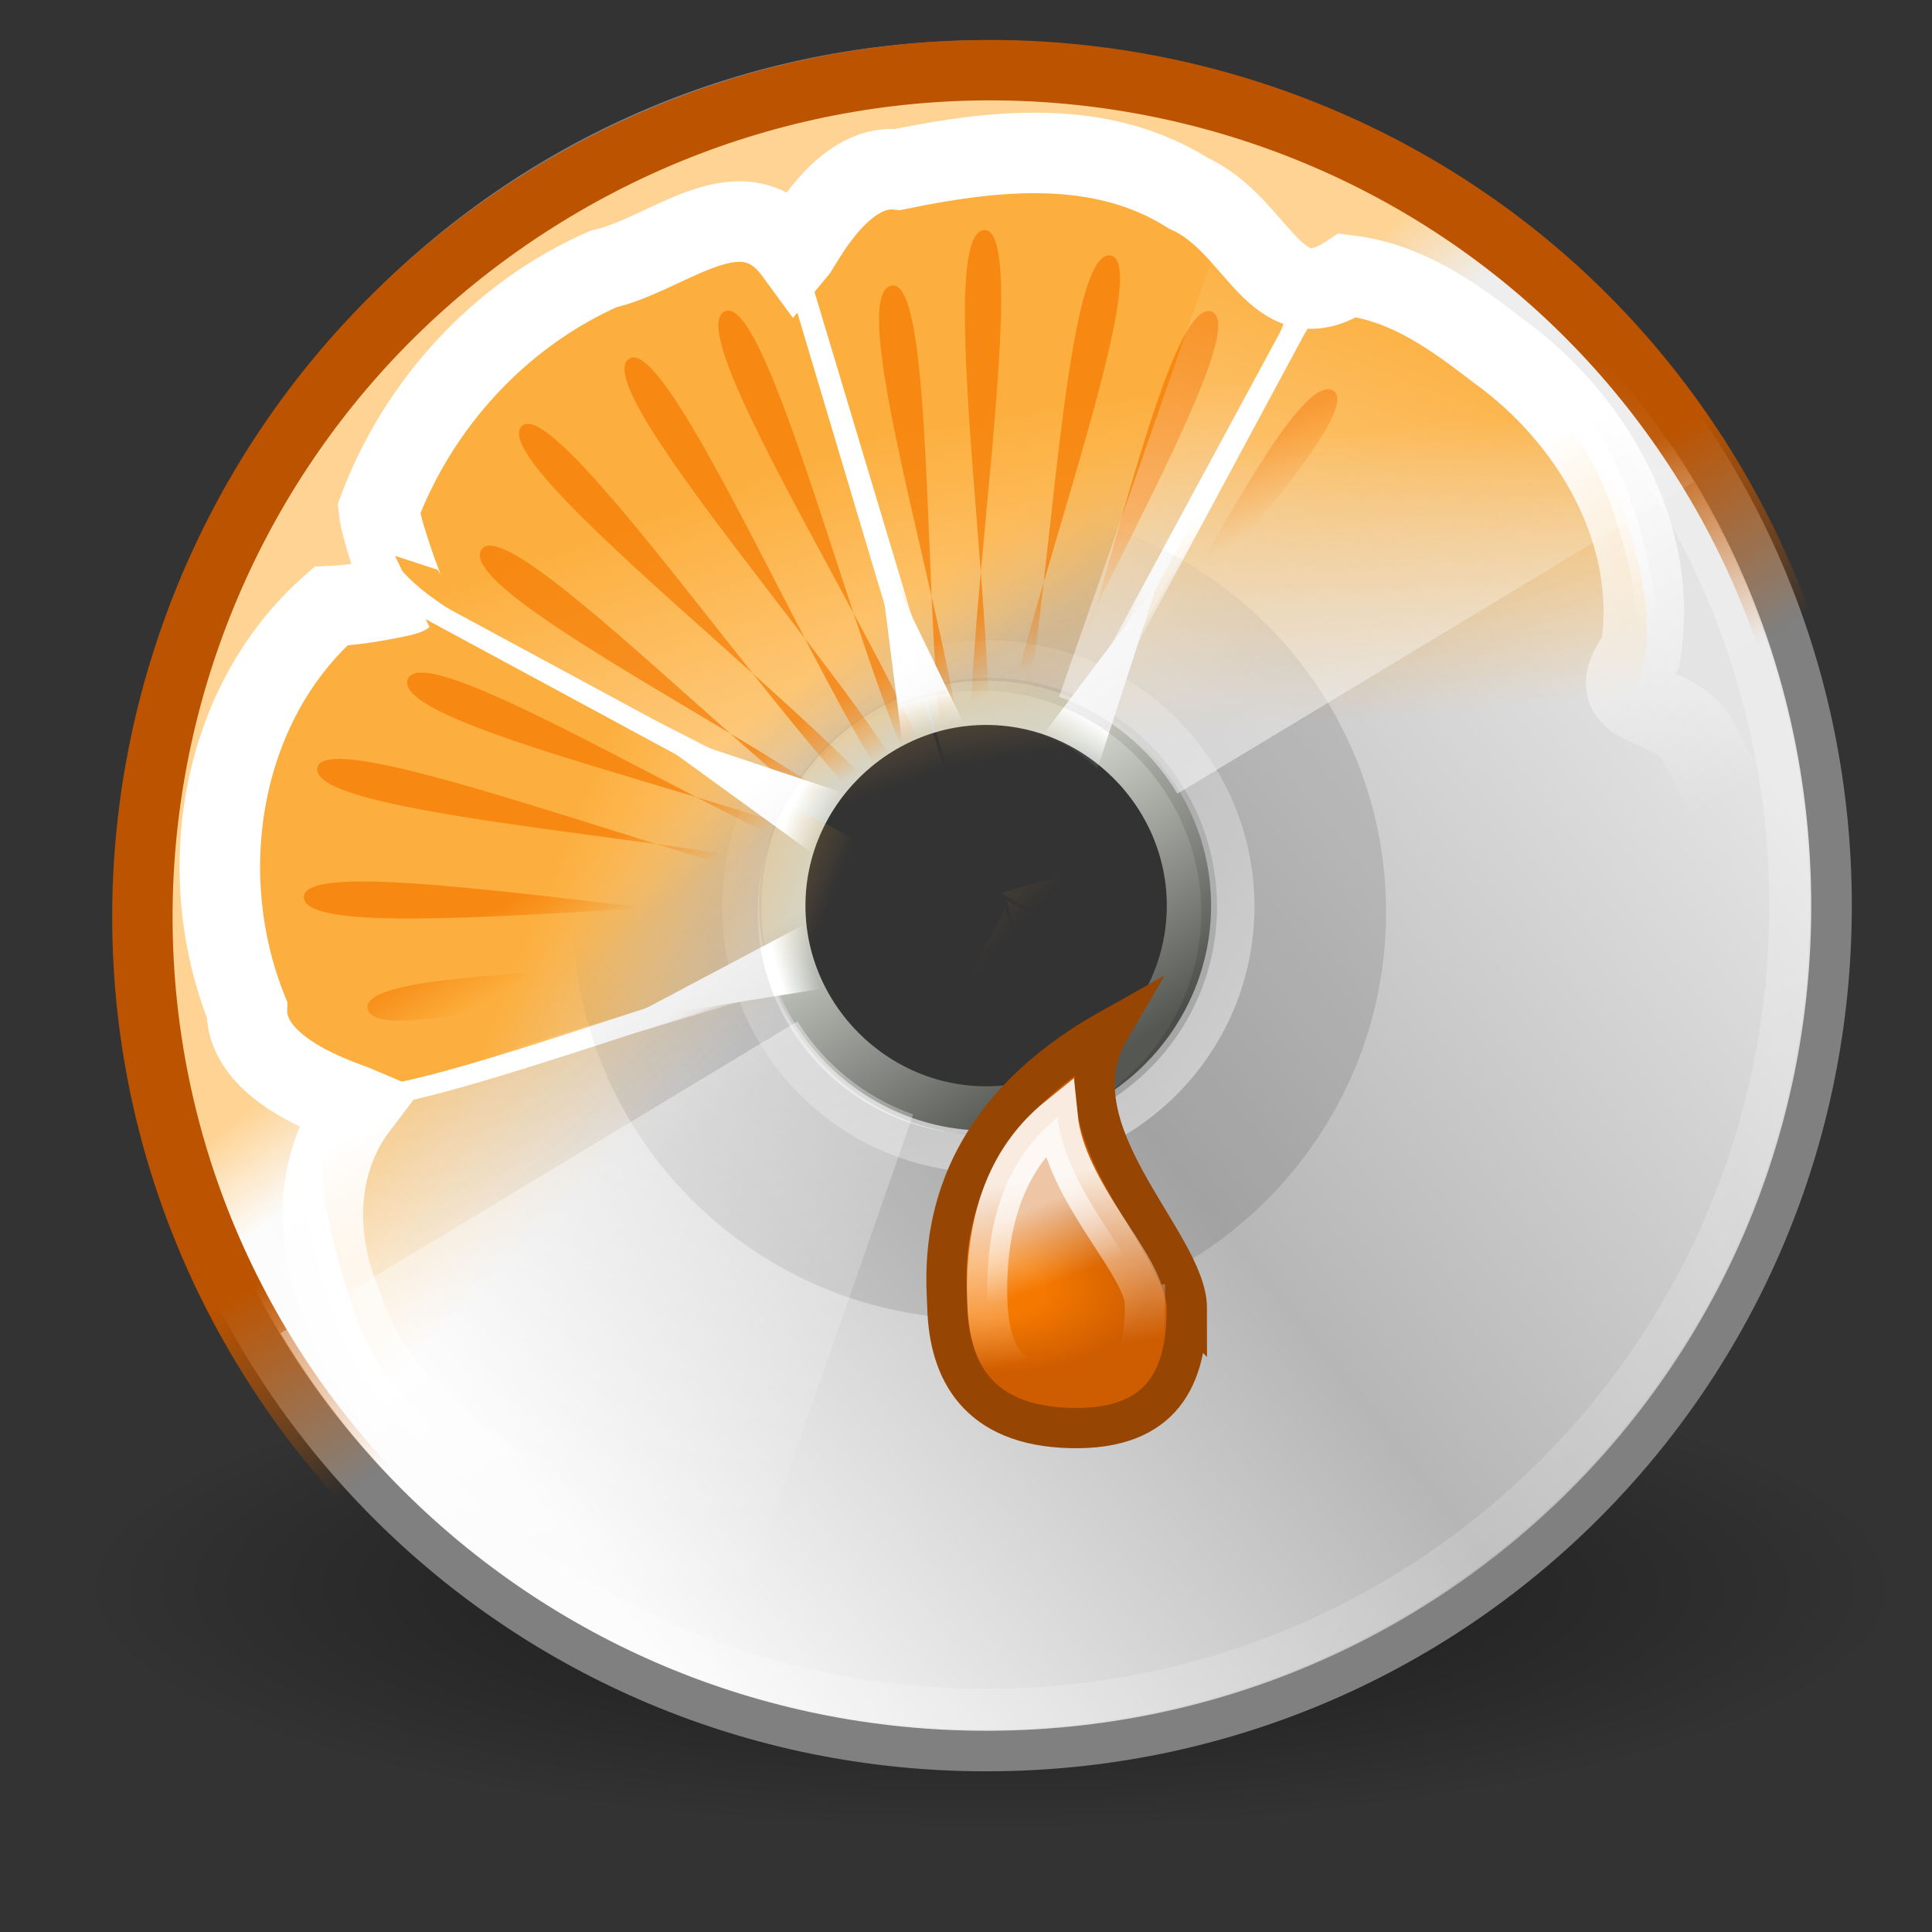 <?xml version="1.0" encoding="UTF-8" standalone="no"?>
<!-- Created with Inkscape (http://www.inkscape.org/) -->

<svg
   xmlns:dc="http://purl.org/dc/elements/1.1/"
   xmlns:cc="http://creativecommons.org/ns#"
   xmlns:rdf="http://www.w3.org/1999/02/22-rdf-syntax-ns#"
   xmlns:svg="http://www.w3.org/2000/svg"
   xmlns="http://www.w3.org/2000/svg"
   xmlns:xlink="http://www.w3.org/1999/xlink"
   xmlns:sodipodi="http://sodipodi.sourceforge.net/DTD/sodipodi-0.dtd"
   xmlns:inkscape="http://www.inkscape.org/namespaces/inkscape"
   width="48"
   height="48"
   sodipodi:version="0.32"
   sodipodi:docname="sound-juicer.svg"
   version="1.0"
   inkscape:output_extension="org.inkscape.output.svg.inkscape"
   sodipodi:modified="TRUE"
   inkscape:version="0.48.1 r9760"
   inkscape:export-xdpi="960"
   inkscape:export-ydpi="960"
   id="svg2">
  <rect width="100%" height="100%" fill="#333333" stroke="none"/>
  <defs
     id="defs3">
    <linearGradient
       id="linearGradient3233"
       inkscape:collect="always">
      <stop
         id="stop3235"
         offset="0"
         style="stop-color:#d3d7cf" />
      <stop
         id="stop3237"
         offset="1"
         style="stop-color:#555753" />
    </linearGradient>
    <linearGradient
       inkscape:collect="always"
       id="linearGradient2576">
      <stop
         style="stop-color:#ffffff;stop-opacity:1;"
         offset="0"
         id="stop2578" />
      <stop
         style="stop-color:#ffffff;stop-opacity:0;"
         offset="1"
         id="stop2580" />
    </linearGradient>
    <linearGradient
       inkscape:collect="always"
       id="linearGradient2587">
      <stop
         style="stop-color:#000000;stop-opacity:1;"
         offset="0"
         id="stop2589" />
      <stop
         style="stop-color:#000000;stop-opacity:0;"
         offset="1"
         id="stop2591" />
    </linearGradient>
    <linearGradient
       inkscape:collect="always"
       id="linearGradient2508">
      <stop
         style="stop-color:#ffffff;stop-opacity:1;"
         offset="0"
         id="stop2510" />
      <stop
         style="stop-color:#ffffff;stop-opacity:0;"
         offset="1"
         id="stop2512" />
    </linearGradient>
    <linearGradient
       inkscape:collect="always"
       id="linearGradient2498">
      <stop
         style="stop-color:#ce5c00"
         offset="0"
         id="stop2500" />
      <stop
         style="stop-color:#f57900"
         offset="1"
         id="stop2502" />
    </linearGradient>
    <linearGradient
       id="linearGradient2490">
      <stop
         style="stop-color:#ffffff;stop-opacity:0.738"
         offset="0"
         id="stop2492" />
      <stop
         style="stop-color:#ffffff;stop-opacity:0;"
         offset="1"
         id="stop2494" />
    </linearGradient>
    <linearGradient
       inkscape:collect="always"
       id="linearGradient2429">
      <stop
         style="stop-color:#ffffff;stop-opacity:1;"
         offset="0"
         id="stop2431" />
      <stop
         style="stop-color:#ffffff;stop-opacity:0;"
         offset="1"
         id="stop2433" />
    </linearGradient>
    <linearGradient
       id="linearGradient2421">
      <stop
         style="stop-color:#f57900;stop-opacity:1;"
         offset="0"
         id="stop2423" />
      <stop
         id="stop2437"
         offset="0.333"
         style="stop-color:#f57900;stop-opacity:1;" />
      <stop
         style="stop-color:#ce5c00;stop-opacity:1;"
         offset="1"
         id="stop2425" />
    </linearGradient>
    <linearGradient
       inkscape:collect="always"
       id="linearGradient2397">
      <stop
         style="stop-color:#ffffff;stop-opacity:1;"
         offset="0"
         id="stop2399" />
      <stop
         style="stop-color:#ffffff;stop-opacity:0;"
         offset="1"
         id="stop2401" />
    </linearGradient>
    <linearGradient
       id="linearGradient2773">
      <stop
         style="stop-color:#ffffff;stop-opacity:0;"
         offset="0"
         id="stop2775" />
      <stop
         id="stop1465"
         offset="0.833"
         style="stop-color:#ffffff;stop-opacity:0;" />
      <stop
         style="stop-color:#ffffff;stop-opacity:1;"
         offset="1"
         id="stop2777" />
    </linearGradient>
    <linearGradient
       inkscape:collect="always"
       id="linearGradient2763">
      <stop
         style="stop-color:#f57900;stop-opacity:1;"
         offset="0"
         id="stop2765" />
      <stop
         style="stop-color:#f57900;stop-opacity:0;"
         offset="1"
         id="stop2767" />
    </linearGradient>
    <linearGradient
       inkscape:collect="always"
       id="linearGradient2662">
      <stop
         style="stop-color:#ffffff;stop-opacity:1;"
         offset="0"
         id="stop2664" />
      <stop
         style="stop-color:#ffffff;stop-opacity:0;"
         offset="1"
         id="stop2666" />
    </linearGradient>
    <linearGradient
       inkscape:collect="always"
       id="linearGradient2654">
      <stop
         style="stop-color:#ffffff;stop-opacity:1;"
         offset="0"
         id="stop2656" />
      <stop
         style="stop-color:#ffffff;stop-opacity:0;"
         offset="1"
         id="stop2658" />
    </linearGradient>
    <linearGradient
       inkscape:collect="always"
       id="linearGradient2646">
      <stop
         style="stop-color:#fcaf3e;stop-opacity:1;"
         offset="0"
         id="stop2648" />
      <stop
         style="stop-color:#fcaf3e;stop-opacity:0;"
         offset="1"
         id="stop2650" />
    </linearGradient>
    <linearGradient
       inkscape:collect="always"
       id="linearGradient2530">
      <stop
         style="stop-color:#fed393;stop-opacity:1;"
         offset="0"
         id="stop2532" />
      <stop
         style="stop-color:#fed393;stop-opacity:0;"
         offset="1"
         id="stop2534" />
    </linearGradient>
    <linearGradient
       id="linearGradient2522">
      <stop
         style="stop-color:#bb5300;stop-opacity:1;"
         offset="0"
         id="stop2524" />
      <stop
         style="stop-color:#ce5c00;stop-opacity:0;"
         offset="1"
         id="stop2526" />
    </linearGradient>
    <linearGradient
       inkscape:collect="always"
       id="linearGradient23419">
      <stop
         style="stop-color:#000000;stop-opacity:1;"
         offset="0"
         id="stop23421" />
      <stop
         style="stop-color:#000000;stop-opacity:0;"
         offset="1"
         id="stop23423" />
    </linearGradient>
    <linearGradient
       inkscape:collect="always"
       id="linearGradient6036">
      <stop
         style="stop-color:#ffffff;stop-opacity:1;"
         offset="0"
         id="stop6038" />
      <stop
         style="stop-color:#ffffff;stop-opacity:0;"
         offset="1"
         id="stop6040" />
    </linearGradient>
    <linearGradient
       inkscape:collect="always"
       id="linearGradient6028">
      <stop
         style="stop-color:#ffffff;stop-opacity:1;"
         offset="0"
         id="stop6030" />
      <stop
         style="stop-color:#ffffff;stop-opacity:0;"
         offset="1"
         id="stop6032" />
    </linearGradient>
    <linearGradient
       id="linearGradient4236">
      <stop
         style="stop-color:#ffffff;stop-opacity:0;"
         offset="0"
         id="stop4238" />
      <stop
         style="stop-color:#ffffff;stop-opacity:0.604;"
         offset="1"
         id="stop4240" />
    </linearGradient>
    <linearGradient
       id="aigrd2"
       gradientUnits="userSpaceOnUse"
       x1="12.274"
       y1="32.416"
       x2="35.391"
       y2="14.203">
      <stop
         offset="0"
         style="stop-color:#FBFBFB"
         id="stop3043" />
      <stop
         offset="0.5"
         style="stop-color:#B6B6B6"
         id="stop3045" />
      <stop
         offset="1"
         style="stop-color:#E4E4E4"
         id="stop3047" />
    </linearGradient>
    <linearGradient
       id="aigrd1"
       gradientUnits="userSpaceOnUse"
       x1="14.997"
       y1="11.188"
       x2="32.511"
       y2="34.307">
      <stop
         offset="0"
         style="stop-color:#EBEBEB"
         id="stop3034" />
      <stop
         offset="0.5"
         style="stop-color:#FFFFFF"
         id="stop3036" />
      <stop
         offset="1"
         style="stop-color:#EBEBEB"
         id="stop3038" />
    </linearGradient>
    <linearGradient
       inkscape:collect="always"
       xlink:href="#linearGradient2646"
       id="linearGradient2652"
       x1="21.437"
       y1="13.453"
       x2="21.437"
       y2="25.461"
       gradientUnits="userSpaceOnUse"
       gradientTransform="matrix(0.966,-0.259,0.259,0.966,-5.532,7.18)" />
    <linearGradient
       inkscape:collect="always"
       xlink:href="#linearGradient2662"
       id="linearGradient2668"
       x1="19.66"
       y1="19.959"
       x2="19.66"
       y2="23.501"
       gradientUnits="userSpaceOnUse"
       gradientTransform="matrix(0.966,-0.259,0.259,0.966,-5.532,7.18)" />
    <linearGradient
       inkscape:collect="always"
       xlink:href="#linearGradient2530"
       id="linearGradient2315"
       gradientUnits="userSpaceOnUse"
       gradientTransform="matrix(0.998,3.8885e-4,3.88865e-4,0.997,0.274,-0.985)"
       x1="23.289"
       y1="18.364"
       x2="23.56"
       y2="20.904" />
    <linearGradient
       inkscape:collect="always"
       xlink:href="#linearGradient2522"
       id="linearGradient2317"
       gradientUnits="userSpaceOnUse"
       gradientTransform="matrix(0.998,3.8885e-4,3.88865e-4,0.997,0.274,-0.985)"
       x1="25.068"
       y1="24.253"
       x2="25.001"
       y2="29.901" />
    <linearGradient
       inkscape:collect="always"
       xlink:href="#linearGradient2646"
       id="linearGradient2319"
       gradientUnits="userSpaceOnUse"
       gradientTransform="matrix(0.866,-0.5,0.5,0.866,-9.016,15.548)"
       x1="28.686"
       y1="13.209"
       x2="24.876"
       y2="20.703" />
    <linearGradient
       inkscape:collect="always"
       xlink:href="#linearGradient2662"
       id="linearGradient2321"
       gradientUnits="userSpaceOnUse"
       gradientTransform="matrix(0.866,-0.5,0.5,0.866,-9.016,15.548)"
       x1="25.592"
       y1="16.584"
       x2="25.085"
       y2="19.678" />
    <linearGradient
       inkscape:collect="always"
       xlink:href="#linearGradient2646"
       id="linearGradient2323"
       gradientUnits="userSpaceOnUse"
       gradientTransform="matrix(0.866,-0.5,0.5,0.866,-9.016,15.548)"
       x1="21.437"
       y1="13.453"
       x2="21.437"
       y2="25.461" />
    <linearGradient
       inkscape:collect="always"
       xlink:href="#linearGradient2662"
       id="linearGradient2325"
       gradientUnits="userSpaceOnUse"
       gradientTransform="matrix(0.866,-0.5,0.5,0.866,-9.016,15.548)"
       x1="19.66"
       y1="19.959"
       x2="19.66"
       y2="23.501" />
    <linearGradient
       inkscape:collect="always"
       xlink:href="#linearGradient2646"
       id="linearGradient2327"
       gradientUnits="userSpaceOnUse"
       gradientTransform="matrix(0.866,-0.5,0.5,0.866,-9.016,15.548)"
       x1="32.416"
       y1="15.366"
       x2="27.183"
       y2="22.061" />
    <linearGradient
       inkscape:collect="always"
       xlink:href="#linearGradient2662"
       id="linearGradient2329"
       gradientUnits="userSpaceOnUse"
       gradientTransform="matrix(0.866,-0.5,0.5,0.866,-9.016,15.548)"
       x1="30.893"
       y1="19.401"
       x2="28.312"
       y2="21.643" />
    <linearGradient
       inkscape:collect="always"
       xlink:href="#linearGradient2646"
       id="linearGradient2331"
       gradientUnits="userSpaceOnUse"
       gradientTransform="matrix(0.866,-0.5,0.5,0.866,-9.016,15.548)"
       x1="21.437"
       y1="13.453"
       x2="21.437"
       y2="25.461" />
    <linearGradient
       inkscape:collect="always"
       xlink:href="#linearGradient2662"
       id="linearGradient2333"
       gradientUnits="userSpaceOnUse"
       gradientTransform="matrix(0.866,-0.5,0.5,0.866,-9.016,15.548)"
       x1="19.66"
       y1="19.959"
       x2="19.66"
       y2="23.501" />
    <linearGradient
       inkscape:collect="always"
       xlink:href="#linearGradient2646"
       id="linearGradient2335"
       gradientUnits="userSpaceOnUse"
       gradientTransform="matrix(0.866,-0.5,0.5,0.866,-9.016,15.548)"
       x1="35.611"
       y1="19.649"
       x2="30.818"
       y2="25.036" />
    <linearGradient
       inkscape:collect="always"
       xlink:href="#linearGradient2662"
       id="linearGradient2337"
       gradientUnits="userSpaceOnUse"
       gradientTransform="matrix(0.866,-0.5,0.5,0.866,-9.016,15.548)"
       x1="32.687"
       y1="19.639"
       x2="30"
       y2="23.002" />
    <linearGradient
       inkscape:collect="always"
       xlink:href="#linearGradient2646"
       id="linearGradient2339"
       gradientUnits="userSpaceOnUse"
       gradientTransform="matrix(0.866,-0.5,0.5,0.866,-9.016,15.548)"
       x1="21.437"
       y1="13.453"
       x2="21.144"
       y2="22.364" />
    <linearGradient
       inkscape:collect="always"
       xlink:href="#linearGradient2662"
       id="linearGradient2341"
       gradientUnits="userSpaceOnUse"
       gradientTransform="matrix(0.866,-0.5,0.5,0.866,-9.016,15.548)"
       x1="19.66"
       y1="19.959"
       x2="19.975"
       y2="22.187" />
    <linearGradient
       inkscape:collect="always"
       xlink:href="#linearGradient2646"
       id="linearGradient2343"
       gradientUnits="userSpaceOnUse"
       gradientTransform="matrix(0.866,-0.5,0.5,0.866,-9.016,15.548)"
       x1="21.437"
       y1="13.453"
       x2="21.437"
       y2="25.461" />
    <linearGradient
       inkscape:collect="always"
       xlink:href="#linearGradient2662"
       id="linearGradient2345"
       gradientUnits="userSpaceOnUse"
       gradientTransform="matrix(0.866,-0.5,0.5,0.866,-9.016,15.548)"
       x1="19.66"
       y1="19.959"
       x2="19.66"
       y2="23.501" />
    <linearGradient
       inkscape:collect="always"
       xlink:href="#linearGradient2646"
       id="linearGradient2347"
       gradientUnits="userSpaceOnUse"
       gradientTransform="matrix(0.866,-0.5,0.5,0.866,-9.016,15.548)"
       x1="20.262"
       y1="15.123"
       x2="22.75"
       y2="21.351" />
    <linearGradient
       inkscape:collect="always"
       xlink:href="#linearGradient2662"
       id="linearGradient2349"
       gradientUnits="userSpaceOnUse"
       gradientTransform="matrix(0.866,-0.5,0.5,0.866,-9.016,15.548)"
       x1="19.788"
       y1="18.636"
       x2="20.919"
       y2="20.15" />
    <linearGradient
       inkscape:collect="always"
       xlink:href="#linearGradient2654"
       id="linearGradient2351"
       gradientUnits="userSpaceOnUse"
       x1="18.038"
       y1="21.327"
       x2="17.778"
       y2="31.255" />
    <linearGradient
       inkscape:collect="always"
       xlink:href="#linearGradient2397"
       id="linearGradient2405"
       x1="33.217"
       y1="39.564"
       x2="33.99"
       y2="42.939"
       gradientUnits="userSpaceOnUse" />
    <radialGradient
       inkscape:collect="always"
       xlink:href="#linearGradient23419"
       id="radialGradient2445"
       gradientUnits="userSpaceOnUse"
       gradientTransform="matrix(1,0,0,0.25,0,31.227)"
       cx="23.335"
       cy="41.636"
       fx="23.335"
       fy="41.636"
       r="22.627" />
    <radialGradient
       inkscape:collect="always"
       xlink:href="#linearGradient2421"
       id="radialGradient2457"
       gradientUnits="userSpaceOnUse"
       gradientTransform="matrix(0,-0.613,1.115,-1.03676e-7,-7.514,40.168)"
       cx="29.606"
       cy="30.65"
       fx="29.606"
       fy="30.65"
       r="3.475" />
    <linearGradient
       inkscape:collect="always"
       xlink:href="#linearGradient2429"
       id="linearGradient2459"
       gradientUnits="userSpaceOnUse"
       gradientTransform="translate(0,-10)"
       x1="27.734"
       y1="29.289"
       x2="28.486"
       y2="33.681" />
    <linearGradient
       inkscape:collect="always"
       xlink:href="#linearGradient2490"
       id="linearGradient2496"
       x1="27.312"
       y1="20.125"
       x2="27.986"
       y2="21.938"
       gradientUnits="userSpaceOnUse" />
    <radialGradient
       inkscape:collect="always"
       xlink:href="#linearGradient2508"
       id="radialGradient2514"
       cx="31.221"
       cy="39.533"
       fx="31.221"
       fy="39.533"
       r="6.187"
       gradientTransform="matrix(1.003, 6.71686e-06, -2.64947e-06, 0.32, -0.121, 28.595)"
       gradientUnits="userSpaceOnUse" />
    <linearGradient
       inkscape:collect="always"
       xlink:href="#aigrd1"
       id="linearGradient1690"
       gradientUnits="userSpaceOnUse"
       gradientTransform="matrix(1.19,0,0,1.19,-4.809,-3.48)"
       x1="14.997"
       y1="11.188"
       x2="32.511"
       y2="34.307" />
    <linearGradient
       inkscape:collect="always"
       xlink:href="#aigrd2"
       id="linearGradient1692"
       gradientUnits="userSpaceOnUse"
       gradientTransform="matrix(1.19,0,0,1.19,-4.809,-3.48)"
       x1="12.274"
       y1="32.416"
       x2="35.391"
       y2="14.203" />
    <linearGradient
       inkscape:collect="always"
       xlink:href="#linearGradient6036"
       id="linearGradient1696"
       gradientUnits="userSpaceOnUse"
       gradientTransform="translate(-0.585,-0.98)"
       x1="10.502"
       y1="3.61"
       x2="48.799"
       y2="54.698" />
    <linearGradient
       inkscape:collect="always"
       xlink:href="#linearGradient6028"
       id="linearGradient1698"
       gradientUnits="userSpaceOnUse"
       x1="28.703"
       y1="31.495"
       x2="17.743"
       y2="18.367" />
    <radialGradient
       inkscape:collect="always"
       xlink:href="#linearGradient23419"
       id="radialGradient1701"
       gradientUnits="userSpaceOnUse"
       gradientTransform="matrix(1,0,0,0.25,0,31.227)"
       cx="23.335"
       cy="41.636"
       fx="23.335"
       fy="41.636"
       r="22.627" />
    <linearGradient
       inkscape:collect="always"
       xlink:href="#linearGradient2587"
       id="linearGradient2593"
       x1="18.712"
       y1="27.933"
       x2="15"
       y2="23.247"
       gradientUnits="userSpaceOnUse"
       gradientTransform="translate(0.571,-1.354)" />
    <linearGradient
       inkscape:collect="always"
       xlink:href="#linearGradient4236"
       id="linearGradient3485"
       gradientUnits="userSpaceOnUse"
       x1="32.203"
       y1="6.776"
       x2="28.257"
       y2="17.328"
       gradientTransform="translate(2,0)" />
    <linearGradient
       inkscape:collect="always"
       xlink:href="#linearGradient4236"
       id="linearGradient3487"
       gradientUnits="userSpaceOnUse"
       x1="25.138"
       y1="36.176"
       x2="19.162"
       y2="22.89"
       gradientTransform="translate(2,0)" />
    <linearGradient
       inkscape:collect="always"
       xlink:href="#linearGradient2763"
       id="linearGradient1453"
       gradientUnits="userSpaceOnUse"
       x1="24.219"
       y1="18.189"
       x2="24.158"
       y2="20.033" />
    <linearGradient
       inkscape:collect="always"
       xlink:href="#linearGradient2498"
       id="linearGradient1469"
       gradientUnits="userSpaceOnUse"
       x1="32.556"
       y1="46.229"
       x2="32.309"
       y2="42.814" />
    <linearGradient
       inkscape:collect="always"
       xlink:href="#linearGradient2576"
       id="linearGradient2582"
       x1="38.458"
       y1="20.309"
       x2="37.169"
       y2="21.931"
       gradientUnits="userSpaceOnUse" />
    <linearGradient
       inkscape:collect="always"
       xlink:href="#linearGradient2397"
       id="linearGradient2584"
       gradientUnits="userSpaceOnUse"
       gradientTransform="translate(-4, 0.969)"
       x1="39.5"
       y1="19.848"
       x2="39.5"
       y2="41.395" />
    <radialGradient
       inkscape:collect="always"
       xlink:href="#linearGradient2773"
       id="radialGradient2323"
       gradientUnits="userSpaceOnUse"
       gradientTransform="matrix(0.35,-0.567,0.535,0.331,1.105,36.396)"
       cx="33.556"
       cy="21.553"
       fx="33.556"
       fy="21.553"
       r="8.331" />
    <linearGradient
       inkscape:collect="always"
       xlink:href="#linearGradient3233"
       id="linearGradient2358"
       x1="21.937"
       y1="20.029"
       x2="25.803"
       y2="26.148"
       gradientUnits="userSpaceOnUse"
       gradientTransform="translate(2,0)" />
  </defs>
  <sodipodi:namedview
     id="base"
     pagecolor="#ffffff"
     bordercolor="#666666"
     borderopacity="1"
     inkscape:pageopacity="0"
     inkscape:pageshadow="2"
     inkscape:zoom="13.916667"
     inkscape:cx="24.215569"
     inkscape:cy="24.898204"
     inkscape:current-layer="layer5"
     showgrid="false"
     inkscape:grid-bbox="false"
     inkscape:document-units="px"
     inkscape:window-width="917"
     inkscape:window-height="856"
     inkscape:window-x="727"
     inkscape:window-y="50"
     inkscape:showpageshadow="true"
     borderlayer="top"
     stroke="#ce5c00"
     fill="#d3d7cf"
     showguides="false"
     inkscape:guide-bbox="true"
     showborder="false"
     inkscape:grid-points="true"
     inkscape:window-maximized="0">
    <sodipodi:guide
       orientation="horizontal"
       position="25.5"
       id="guide2296" />
    <sodipodi:guide
       orientation="vertical"
       position="22.5"
       id="guide3475" />
    <inkscape:grid
       id="GridFromPre046Settings"
       type="xygrid"
       originx="0px"
       originy="0px"
       spacingx="0.5px"
       spacingy="0.5px"
       color="#0000ff"
       empcolor="#0000ff"
       opacity="0.2"
       empopacity="0.4"
       empspacing="2" />
  </sodipodi:namedview>
  <g
     inkscape:groupmode="layer"
     id="layer2"
     inkscape:label="New CD"
     style="display:inline">
    <path
       transform="matrix(1,0,0,1.066,1.293,-4.942)"
       inkscape:r_cy="true"
       inkscape:r_cx="true"
       d="m 45.962,41.636 a 22.627,5.657 0 1 1 -45.255,0 22.627,5.657 0 1 1 45.255,0 z"
       sodipodi:ry="5.6568542"
       sodipodi:rx="22.627417"
       sodipodi:cy="41.63604"
       sodipodi:cx="23.334524"
       id="path1633"
       style="opacity:0.55;color:#000000;fill:url(#radialGradient1701);fill-opacity:1;fill-rule:evenodd;stroke:none;stroke-width:2;marker:none;visibility:visible;display:inline;overflow:visible"
       sodipodi:type="arc" />
    <g
       style="display:inline"
       inkscape:label="Layer 1"
       id="g1631"
       transform="matrix(1.008,0,0,1.008,0.552,-1.708)">
      <path
         style="fill:url(#linearGradient1690);fill-rule:nonzero;stroke:none"
         d="m 23.762,3.187 c -11.548,0 -20.833,9.286 -20.833,20.833 0,11.548 9.286,20.833 20.833,20.833 11.548,0 20.833,-9.286 20.833,-20.833 0,-11.548 -9.286,-20.833 -20.833,-20.833 l 0,0 z m 0,25.833 c -2.738,0 -5,-2.262 -5,-5 0,-2.738 2.262,-5 5,-5 2.738,0 5,2.262 5,5 0,2.738 -2.262,5 -5,5 z"
         id="path1635"
         inkscape:r_cx="true"
         inkscape:r_cy="true"
         inkscape:connector-curvature="0" />
      <path
         style="fill:url(#linearGradient1692);fill-rule:nonzero;stroke:#808080;stroke-miterlimit:4;stroke-opacity:1"
         d="m 23.762,3.187 c -11.548,0 -20.833,9.286 -20.833,20.833 0,11.548 9.286,20.833 20.833,20.833 11.548,0 20.833,-9.286 20.833,-20.833 0,-11.548 -9.286,-20.833 -20.833,-20.833 l 0,0 z m 0,25.833 c -2.738,0 -5,-2.262 -5,-5 0,-2.738 2.262,-5 5,-5 2.738,0 5,2.262 5,5 0,2.738 -2.262,5 -5,5 z"
         id="path1637"
         inkscape:r_cx="true"
         inkscape:r_cy="true"
         inkscape:connector-curvature="0" />
      <path
         sodipodi:nodetypes="cccccc"
         id="path1642"
         d="m 23.762,4.223 c -10.974,0 -19.798,8.824 -19.798,19.798 0,10.974 8.824,19.798 19.798,19.798 10.974,0 19.798,-8.824 19.798,-19.798 0,-10.974 -8.824,-19.798 -19.798,-19.798 l 0,0 z"
         style="opacity:0.546;fill:none;stroke:url(#linearGradient1696);stroke-miterlimit:4;stroke-opacity:1"
         inkscape:r_cx="true"
         inkscape:r_cy="true"
         inkscape:connector-curvature="0" />
      <path
         transform="translate(-0.496,-0.891)"
         d="m 30.406,24.931 c 0,3.368 -2.731,6.099 -6.099,6.099 -3.368,0 -6.099,-2.731 -6.099,-6.099 0,-3.368 2.731,-6.099 6.099,-6.099 3.368,0 6.099,2.731 6.099,6.099 z"
         sodipodi:ry="6.0987959"
         sodipodi:rx="6.0987959"
         sodipodi:cy="24.930641"
         sodipodi:cx="24.306795"
         id="path1644"
         style="opacity:0.672;color:#000000;fill:none;stroke:url(#linearGradient1698);stroke-width:0.923;stroke-linecap:butt;stroke-linejoin:miter;stroke-miterlimit:4;stroke-opacity:1;stroke-dashoffset:0;marker:none;visibility:visible;display:inline;overflow:visible"
         sodipodi:type="arc"
         inkscape:r_cx="true"
         inkscape:r_cy="true" />
    </g>
    <path
       style="fill:none;stroke:url(#linearGradient2358);stroke-width:1.1;stroke-miterlimit:4;stroke-opacity:1;stroke-dasharray:none;display:inline"
       d="m 24.5,27.539 c -2.759,0 -5.039,-2.28 -5.039,-5.039 0,-2.759 2.28,-5.039 5.039,-5.039 2.759,0 5.039,2.28 5.039,5.039 0,2.759 -2.28,5.039 -5.039,5.039 z"
       id="path1461"
       inkscape:r_cx="true"
       inkscape:r_cy="true"
       sodipodi:nodetypes="csssc"
       inkscape:connector-curvature="0" />
  </g>
  <g
     inkscape:groupmode="layer"
     id="layer4"
     inkscape:label="Arancia"
     style="display:inline">
    <g
       id="g2300"
       transform="matrix(0.851,-0.526,0.526,0.851,-9.288,14.559)">
      <path
         id="path2292"
         d="M 45.485,24.65 C 45.49,36.169 36.087,45.514 24.498,45.51 12.908,45.505 3.499,36.153 3.494,24.634 3.49,13.115 12.892,3.77 24.482,3.775 c 11.589,0.005 20.999,9.357 21.003,20.875 z"
         style="color:#000000;fill:url(#linearGradient2315);fill-opacity:1;fill-rule:nonzero;stroke:url(#linearGradient2317);stroke-width:1.5;stroke-linecap:square;stroke-linejoin:miter;stroke-miterlimit:4;stroke-opacity:1;stroke-dasharray:none;stroke-dashoffset:0;marker:none;visibility:visible;display:inline;overflow:visible"
         inkscape:connector-curvature="0" />
      <g
         transform="matrix(0.966,0.259,-0.259,0.966,7.202,-5.504)"
         style="fill:url(#linearGradient2652);fill-opacity:1;stroke:url(#linearGradient2668)"
         id="g2636">
        <path
           style="color:#000000;fill:url(#linearGradient2319);fill-opacity:1;fill-rule:nonzero;stroke:url(#linearGradient2321);stroke-width:0.5;stroke-linecap:square;stroke-linejoin:miter;stroke-miterlimit:4;stroke-opacity:1;stroke-dasharray:none;stroke-dashoffset:0;marker:none;visibility:visible;display:inline;overflow:visible"
           d="M 13.344,13.344 C 14.897,15.437 21.191,20.853 24.5,24.5 l 0.027,-16.781 c 0,-1.331 -1.599,-1.666 -4.192,-1.666 -2.506,0 -3.735,0.638 -5.977,2.644 -2.03,1.817 -2.304,2.909 -1.015,4.647 z"
           id="path2298"
           sodipodi:nodetypes="ccczzs"
           inkscape:connector-curvature="0" />
        <path
           sodipodi:nodetypes="ccczzs"
           id="use2349"
           d="M 36.212,35.656 C 34.658,33.563 28.365,28.147 25.055,24.5 l -0.027,16.781 c 0,1.331 1.599,1.666 4.192,1.666 2.506,0 3.735,-0.638 5.977,-2.644 2.03,-1.817 2.304,-2.909 1.015,-4.647 z"
           style="color:#000000;fill:url(#linearGradient2323);fill-opacity:1;fill-rule:nonzero;stroke:url(#linearGradient2325);stroke-width:0.5;stroke-linecap:square;stroke-linejoin:miter;stroke-miterlimit:4;stroke-opacity:1;stroke-dasharray:none;stroke-dashoffset:0;marker:none;visibility:visible;display:inline;overflow:visible"
           inkscape:connector-curvature="0" />
        <path
           style="color:#000000;fill:url(#linearGradient2327);fill-opacity:1;fill-rule:nonzero;stroke:url(#linearGradient2329);stroke-width:0.5;stroke-linecap:square;stroke-linejoin:miter;stroke-miterlimit:4;stroke-opacity:1;stroke-dasharray:none;stroke-dashoffset:0;marker:none;visibility:visible;display:inline;overflow:visible"
           d="m 24.581,8.526 0,15.777 11.195,-11.156 C 36.718,12.206 36.012,10.651 34.178,8.817 32.407,7.045 31.086,6.627 28.083,6.46 25.362,6.31 24.581,6.991 24.581,8.526 z"
           id="path2360"
           sodipodi:nodetypes="ccczzs"
           inkscape:connector-curvature="0" />
        <path
           sodipodi:nodetypes="ccczzs"
           id="use2362"
           d="m 24.974,40.474 c 0.382,-2.579 -0.239,-10.858 0,-15.777 L 13.089,36.543 c -0.941,0.941 -0.048,2.308 1.786,4.142 1.772,1.772 3.092,2.19 6.096,2.357 2.72,0.151 3.686,-0.428 4.003,-2.568 z"
           style="color:#000000;fill:url(#linearGradient2331);fill-opacity:1;fill-rule:nonzero;stroke:url(#linearGradient2333);stroke-width:0.5;stroke-linecap:square;stroke-linejoin:miter;stroke-miterlimit:4;stroke-opacity:1;stroke-dasharray:none;stroke-dashoffset:0;marker:none;visibility:visible;display:inline;overflow:visible"
           inkscape:connector-curvature="0" />
        <path
           style="color:#000000;fill:url(#linearGradient2335);fill-opacity:1;fill-rule:nonzero;stroke:url(#linearGradient2337);stroke-width:0.5;stroke-linecap:square;stroke-linejoin:miter;stroke-miterlimit:4;stroke-opacity:1;stroke-dasharray:none;stroke-dashoffset:0;marker:none;visibility:visible;display:inline;overflow:visible"
           d="m 35.934,13.066 -11.156,11.156 15.805,0.027 c 1.331,0 1.932,-1.599 1.932,-4.192 0,-2.506 -0.638,-3.735 -2.644,-5.977 -1.817,-2.03 -2.851,-2.101 -3.937,-1.015 z"
           id="path2366"
           sodipodi:nodetypes="ccczzs"
           inkscape:connector-curvature="0" />
        <path
           sodipodi:nodetypes="ccczzs"
           id="use2368"
           d="m 13.622,35.934 c 2.094,-1.553 7.509,-7.847 11.156,-11.156 L 7.997,24.75 c -1.331,0 -1.666,1.599 -1.666,4.192 0,2.506 0.638,3.735 2.644,5.977 1.817,2.03 2.909,2.304 4.647,1.015 z"
           style="color:#000000;fill:url(#linearGradient2339);fill-opacity:1;fill-rule:nonzero;stroke:url(#linearGradient2341);stroke-width:0.5;stroke-linecap:square;stroke-linejoin:miter;stroke-miterlimit:4;stroke-opacity:1;stroke-dasharray:none;stroke-dashoffset:0;marker:none;visibility:visible;display:inline;overflow:visible"
           inkscape:connector-curvature="0" />
        <path
           style="color:#000000;fill:url(#linearGradient2343);fill-opacity:1;fill-rule:nonzero;stroke:url(#linearGradient2345);stroke-width:0.5;stroke-linecap:square;stroke-linejoin:miter;stroke-miterlimit:4;stroke-opacity:1;stroke-dasharray:none;stroke-dashoffset:0;marker:none;visibility:visible;display:inline;overflow:visible"
           d="m 40.751,24.304 -15.777,0 11.156,11.195 c 0.941,0.941 2.496,0.236 4.33,-1.598 1.772,-1.772 2.19,-3.092 2.357,-6.096 0.151,-2.72 -0.53,-3.501 -2.066,-3.501 z"
           id="path2378"
           sodipodi:nodetypes="ccczzs"
           inkscape:connector-curvature="0" />
        <path
           sodipodi:nodetypes="ccczzs"
           id="use2380"
           d="m 8.804,24.696 c 2.579,0.382 10.858,-0.239 15.777,0 L 12.735,12.811 c -0.941,-0.941 -2.308,-0.048 -4.142,1.786 -1.772,1.772 -2.19,3.092 -2.357,6.096 -0.151,2.72 0.428,3.686 2.568,4.003 z"
           style="color:#000000;fill:url(#linearGradient2347);fill-opacity:1;fill-rule:nonzero;stroke:url(#linearGradient2349);stroke-width:0.5;stroke-linecap:square;stroke-linejoin:miter;stroke-miterlimit:4;stroke-opacity:1;stroke-dasharray:none;stroke-dashoffset:0;marker:none;visibility:visible;display:inline;overflow:visible"
           inkscape:connector-curvature="0" />
      </g>
      <path
         sodipodi:nodetypes="cccccccccccccscccccccccc"
         id="path2384"
         d="m 24.783,6.063 c -2.812,-0.388 -5.685,0.447 -7.881,2.141 -0.245,0.508 -0.577,2.149 -0.542,2.159 -0.054,0.004 -1.118,-0.381 -1.741,-0.737 -3.646,0.625 -6.413,3.87 -7.036,7.427 -0.837,1.299 0.855,3.183 1.076,3.497 -1.713,0.66 -2.667,2.317 -2.92,3.948 -0.733,2.999 0.734,6.028 2.622,8.289 0.754,0.396 2.973,-0.171 1.557,1.078 -0.298,2.629 1.637,4.903 3.589,6.402 1.798,1.005 4.314,2.332 6.285,1.171 0.509,-0.76 1.375,-1.128 1.072,0.175 1.3,1.911 3.916,2.121 6.025,2.206 2.314,-0.192 6.128,-1.689 6.16,-2.853 l 0.073,-2.653 1.462,0.474 c 4.099,-0.451 7.011,-4.468 7.159,-8.414 0.119,-1.305 -1.881,-1.958 -0.054,-2.67 1.946,-2.247 2.028,-5.584 0.925,-8.239 -0.504,-1.334 -1.028,-2.618 -2.187,-3.547 -2.185,0.068 -1.218,-2.223 -2.298,-3.817 C 36.997,9.778 34.594,8.646 32.298,7.804 31.183,6.936 29.284,8.144 29.045,8.223 28.872,6.011 26.371,6.614 24.783,6.063 z"
         style="color:#000000;fill:none;stroke:url(#linearGradient2351);stroke-width:2;stroke-linecap:square;stroke-linejoin:miter;stroke-miterlimit:4;stroke-opacity:1;stroke-dasharray:none;stroke-dashoffset:0;marker:none;visibility:visible;display:inline;overflow:visible"
         inkscape:connector-curvature="0" />
      <path
         transform="matrix(1,-0.03,0.03,1,-0.735,0.758)"
         style="opacity:0.7;color:#000000;fill:url(#linearGradient1453);fill-opacity:1;fill-rule:nonzero;stroke:none;stroke-width:0.5;marker:none;visibility:visible;display:inline;overflow:visible"
         d="m 12.577,12.496 c 0.955,-1.123 9.275,11.397 10.411,10.459 1.14,-0.941 -8.478,-10.137 -7.325,-11.061 1.15,-0.922 6.372,11.494 7.666,10.788 1.297,-0.708 -5.681,-11.776 -4.374,-12.465 1.304,-0.687 3.357,12.71 4.761,12.261 C 25.125,22.027 20.06,8.638 21.474,8.209 22.885,7.78 22.672,22.525 24.135,22.35 25.603,22.175 23.146,8.431 24.616,8.277 26.082,8.124 23.1,22.2 24.57,22.305 26.044,22.41 25.782,8.474 27.255,8.601 28.724,8.728 23.582,21.961 25.006,22.342 c 1.428,0.383 4.622,-12.404 6.044,-12.001 1.418,0.402 -6.949,11.476 -5.623,12.12 1.33,0.646 6.997,-12.664 8.317,-11.999 1.316,0.663 -9.107,11.313 -7.927,12.196 1.183,0.886 9.024,-10.85 10.195,-9.947 1.167,0.9 -10.84,9.124 -9.848,10.214 0.994,1.094 10.197,-8.777 11.175,-7.669 0.975,1.105 -11.653,6.738 -10.886,7.997 0.769,1.262 11.574,-5.978 12.325,-4.704 0.749,1.27 -12.618,3.7 -12.103,5.081 0.517,1.385 13.779,-4.2 14.275,-2.808 0.495,1.388 -14.373,1.766 -14.128,3.22 0.245,1.458 14.425,-1.587 14.649,-0.126 0.223,1.457 -14.547,-0.915 -14.582,0.558 -0.035,1.478 14.146,0.613 14.089,2.09 -0.057,1.473 -13.793,-3.093 -14.106,-1.653 -0.314,1.444 13.774,3.279 13.439,4.718 -0.334,1.435 -12.958,-5.647 -13.538,-4.292 -0.582,1.359 12.905,5.826 12.303,7.176 -0.6,1.346 -11.655,-7.997 -12.481,-6.777 -0.829,1.224 11.569,8.163 10.723,9.375 -0.844,1.208 -9.931,-10.059 -10.973,-9.016 -1.045,1.045 9.815,10.205 8.755,11.235 -1.057,1.027 -7.848,-11.756 -9.068,-10.93 -1.224,0.829 7.706,11.878 6.47,12.689 -1.233,0.808 -5.481,-13.029 -6.836,-12.449 -1.359,0.582 5.319,13.122 3.952,13.684 -1.363,0.56 -2.916,-13.831 -4.357,-13.518 -1.444,0.314 2.74,13.891 1.291,14.185 -1.445,0.292 -0.246,-14.133 -1.72,-14.098 -1.478,0.035 0.061,14.159 -1.417,14.172 -1.474,0.013 2.433,-13.924 0.98,-14.168 -1.458,-0.245 -2.619,13.915 -4.073,13.648 -1.45,-0.266 5.024,-13.212 3.643,-13.727 C 22.578,26.301 18.758,39.985 17.381,39.448 16.007,38.913 24.814,27.426 23.556,26.659 22.294,25.89 15.952,38.603 14.702,37.816 13.454,37.03 24.276,27.417 23.186,26.426 22.092,25.432 13.459,36.715 12.38,35.705 11.304,34.698 23.75,27.307 22.867,26.127 21.981,24.944 11.369,34.39 10.5,33.194 9.634,32.001 23.254,27.099 22.61,25.773 21.964,24.444 9.756,31.711 9.129,30.372 8.505,29.037 22.806,26.801 22.424,25.377 22.042,23.949 8.679,28.775 8.317,27.341 7.957,25.912 22.423,26.423 22.317,24.953 22.212,23.479 8.596,26.177 8.512,24.701 8.429,23.229 22.118,25.98 22.293,24.516 22.468,23.049 9.204,23.392 9.401,21.927 9.597,20.466 21.902,25.487 22.351,24.083 22.801,22.675 9.858,19.58 10.329,18.179 c 0.469,-1.397 11.455,6.783 12.162,5.49 0.708,-1.297 -12.686,-7.393 -11.959,-8.679 0.725,-1.283 11.236,9.435 12.174,8.299 0.941,-1.14 -11.086,-9.666 -10.128,-10.792 z"
         id="path2736"
         sodipodi:nodetypes="csssssssssssssssssssssssssssssssssssssssssssssssssssssssssssssssssc"
         inkscape:connector-curvature="0" />
      <path
         style="color:#000000;fill:url(#radialGradient2323);fill-opacity:1;fill-rule:nonzero;stroke:none;stroke-width:0.5;marker:none;visibility:visible;display:inline;overflow:visible"
         d="m 24.157,21.637 2.815,-6.203 -0.712,6.88 6.128,-2.379 -5.12,4.345 -5.755,0.469 -6.142,-2.557 6.819,0.454 -2.726,-6.637 4.692,5.628 z"
         id="path2771"
         sodipodi:nodetypes="cccccccccc"
         inkscape:connector-curvature="0" />
    </g>
  </g>
  <g
     inkscape:groupmode="layer"
     id="layer6"
     inkscape:label="Disco"
     style="display:inline">
    <path
       style="opacity:0.11;fill:url(#linearGradient2593);fill-opacity:1;fill-rule:nonzero;stroke:none;display:inline"
       d="m 24.333,12.563 c -5.643,0 -10.104,4.593 -10.104,10.104 0,5.643 4.593,10.104 10.104,10.104 5.643,0 10.104,-4.593 10.104,-10.104 0,-5.643 -4.593,-10.104 -10.104,-10.104 l 0,0 z m 0,15.616 c -3.018,0 -5.511,-2.493 -5.511,-5.511 0,-3.018 2.493,-5.511 5.511,-5.511 3.018,0 5.511,2.493 5.511,5.511 0,3.018 -2.493,5.511 -5.511,5.511 z"
       id="path1640"
       inkscape:r_cx="true"
       inkscape:r_cy="true"
       inkscape:connector-curvature="0" />
  </g>
  <g
     inkscape:groupmode="layer"
     id="layer3"
     inkscape:label="Bagliori"
     style="display:inline">
    <path
       style="opacity:0.765;color:#000000;fill:url(#linearGradient3487);fill-opacity:1;fill-rule:nonzero;stroke:none;stroke-width:1;marker:none;visibility:visible;display:inline;overflow:visible"
       d="m 19.812,25.375 -12.844,7.75 c 2.451,4.032 6.258,7.139 10.781,8.719 L 22.688,27.688 c -1.196,-0.422 -2.22,-1.249 -2.875,-2.312 z"
       id="path2595"
       sodipodi:nodetypes="ccccc"
       inkscape:connector-curvature="0" />
    <path
       style="opacity:0.765;color:#000000;fill:url(#linearGradient3485);fill-opacity:1;fill-rule:nonzero;stroke:none;stroke-width:1;marker:none;visibility:visible;display:inline;overflow:visible"
       d="M 31.25,3.156 26.312,17.312 c 1.228,0.433 2.284,1.301 2.938,2.406 l 12.844,-7.75 C 39.646,7.886 35.813,4.75 31.25,3.156 z"
       id="path3480"
       inkscape:connector-curvature="0" />
  </g>
  <g
     inkscape:groupmode="layer"
     id="layer5"
     inkscape:label="Nota"
     style="display:inline">
    <g
       style="display:inline"
       id="g2451"
       transform="translate(-2,10)">
      <path
         sodipodi:nodetypes="czscc"
         id="path2453"
         d="m 31.487,22.506 c 0,1.645 -0.552,3.035 -2.902,2.973 -2.286,-0.06 -2.998,-1.416 -3.047,-2.979 -0.028,-0.924 -0.449,-4.412 4.031,-6.925 -1.479,2.514 1.919,5.287 1.919,6.932 z"
         style="color:#000000;fill:url(#radialGradient2457);fill-opacity:1;fill-rule:nonzero;stroke:#974503;stroke-width:1;stroke-linecap:square;stroke-linejoin:miter;stroke-miterlimit:4;stroke-opacity:1;stroke-dashoffset:0;marker:none;visibility:visible;display:inline;overflow:visible"
         inkscape:connector-curvature="0" />
      <path
         sodipodi:nodetypes="czscc"
         id="path2455"
         d="m 30.447,22.409 c 0,1.346 -0.346,2.141 -1.883,2.14 -1.488,-0.001 -2,-0.897 -2.036,-2.243 -0.056,-2.132 0.577,-3.601 1.75,-4.549 0.19,1.868 2.168,3.693 2.168,4.652 z"
         style="opacity:0.878;color:#000000;fill:url(#linearGradient2496);fill-opacity:1;fill-rule:nonzero;stroke:url(#linearGradient2459);stroke-width:1;stroke-linecap:square;stroke-linejoin:miter;stroke-miterlimit:4;stroke-opacity:1;stroke-dashoffset:0;marker:none;visibility:visible;display:inline;overflow:visible"
         inkscape:connector-curvature="0" />
    </g>
  </g>
</svg>
